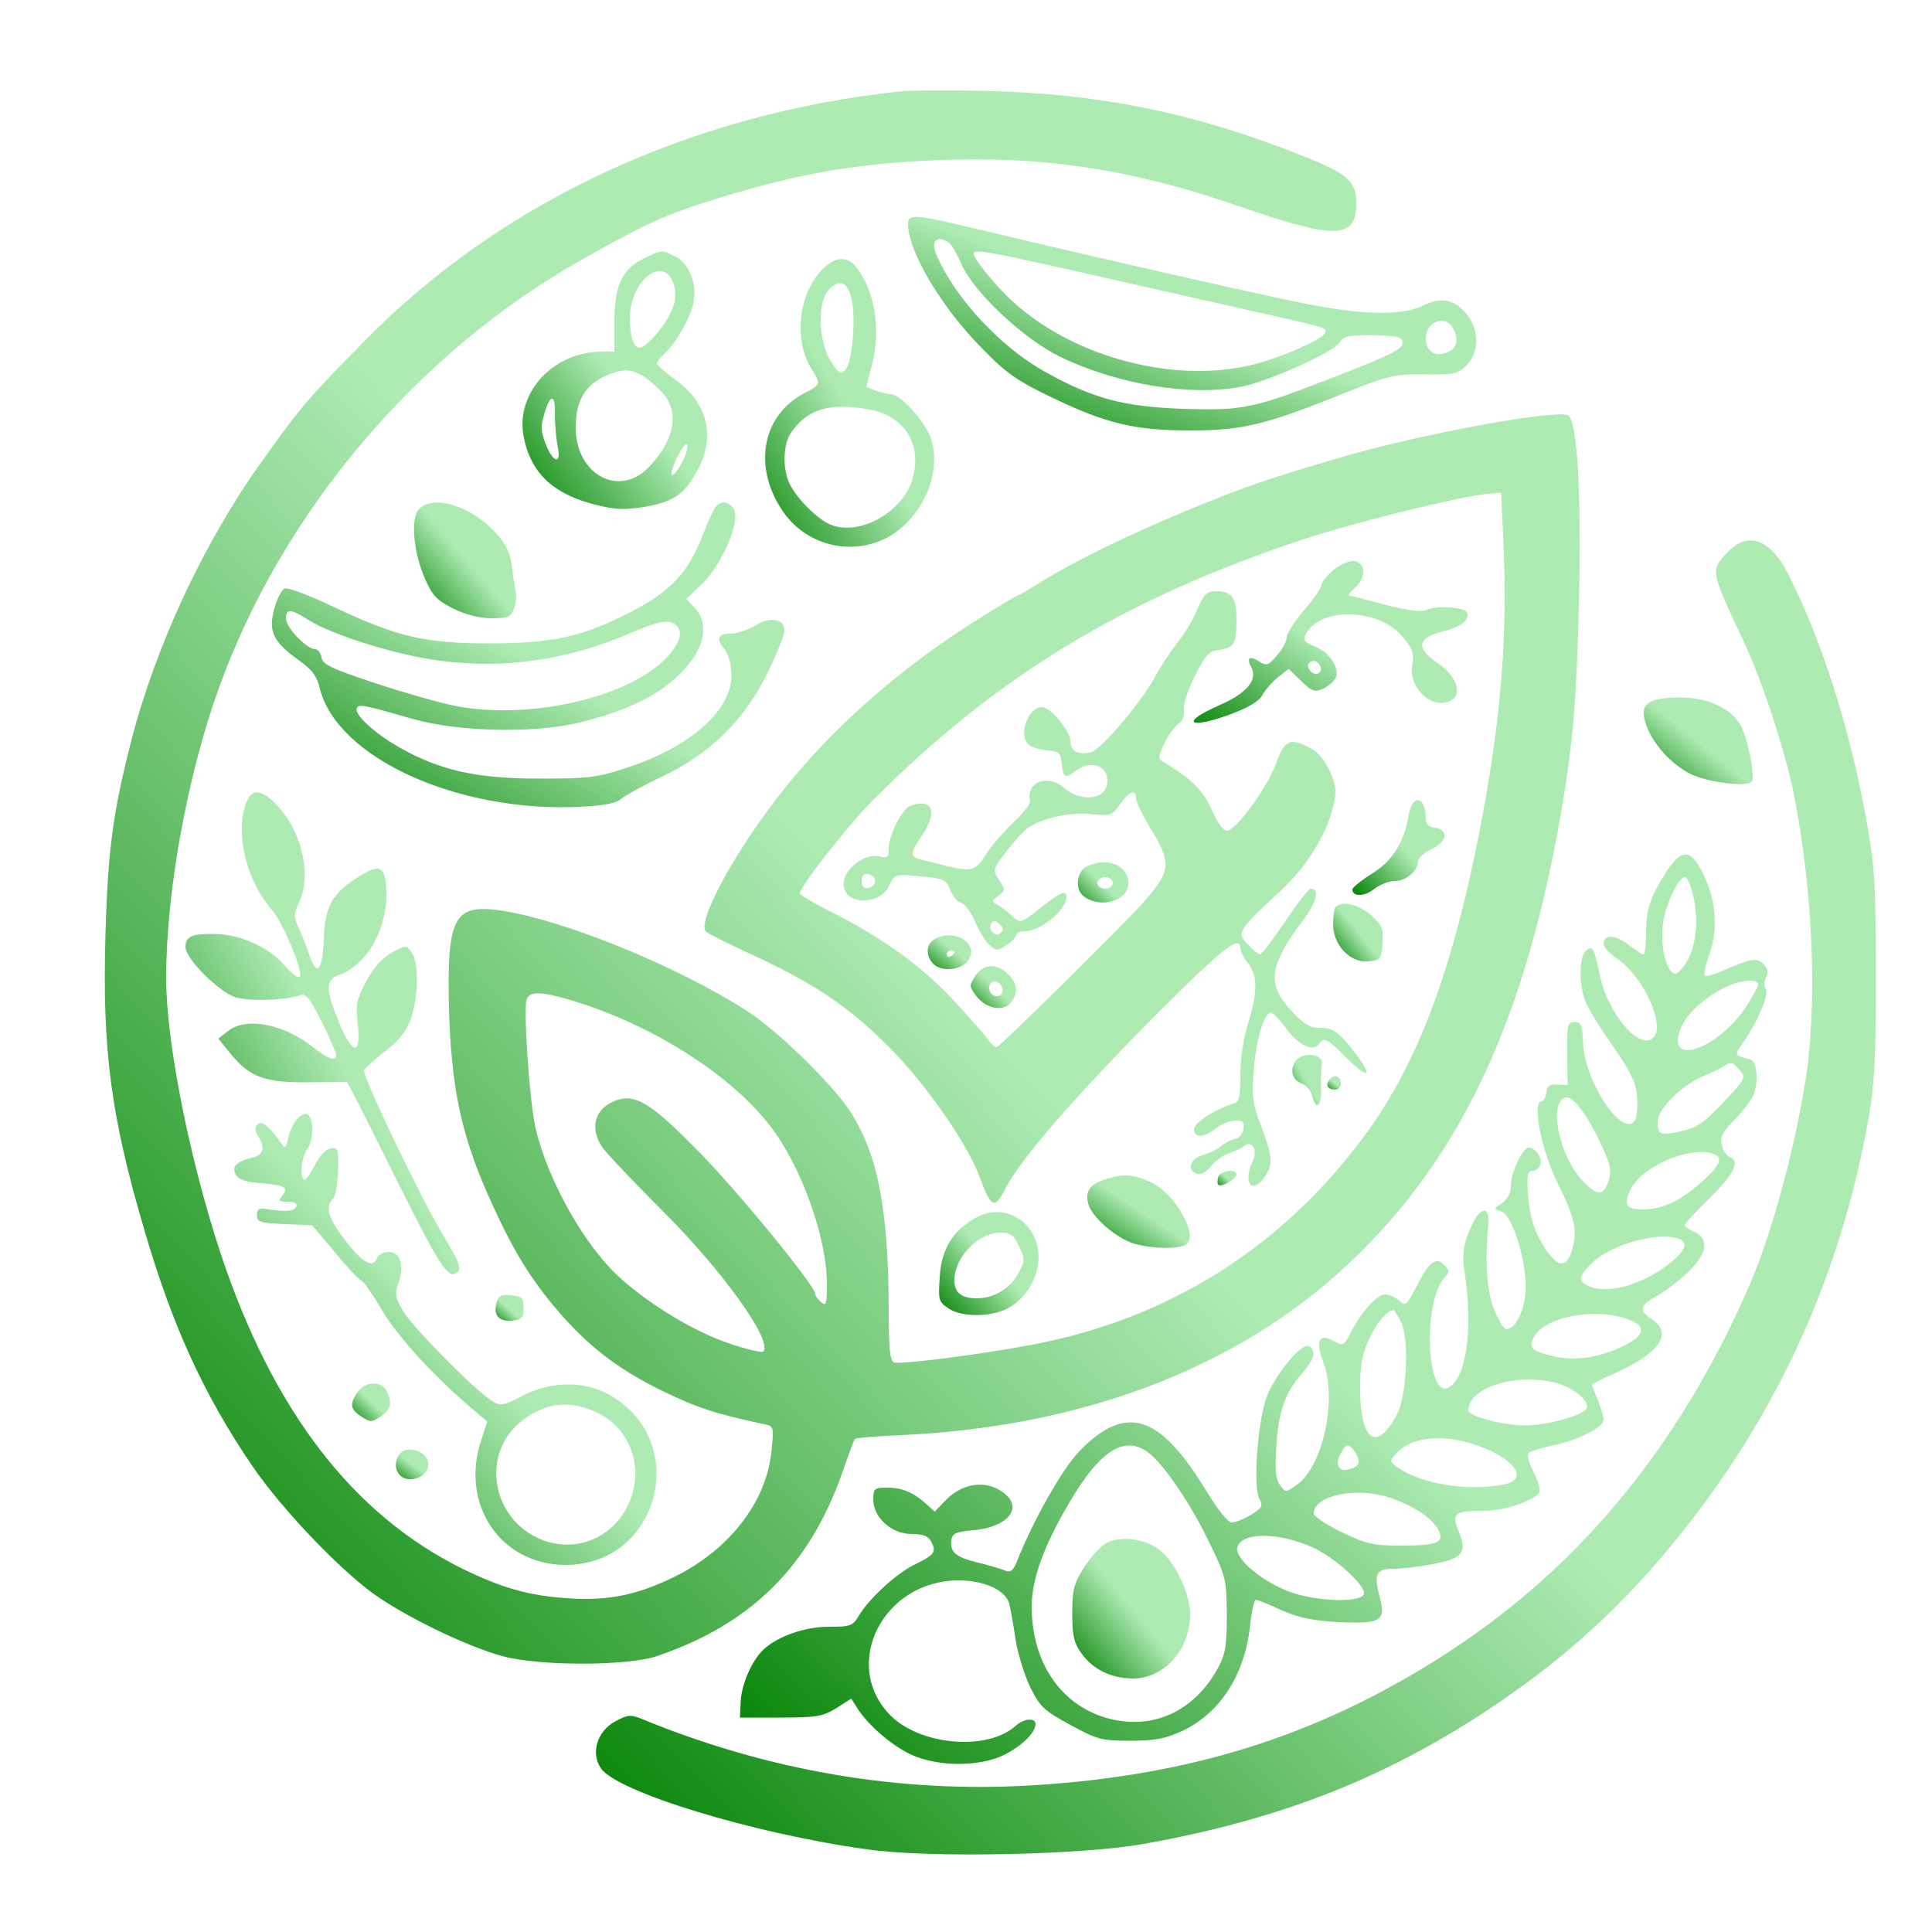 <?xml version="1.0" standalone="no"?>
<!DOCTYPE svg PUBLIC "-//W3C//DTD SVG 20010904//EN"
 "http://www.w3.org/TR/2001/REC-SVG-20010904/DTD/svg10.dtd">
<svg version="1.0" xmlns="http://www.w3.org/2000/svg"
 width="500pt" height="500pt" viewBox="0 0 500 500"
 preserveAspectRatio="xMidYMid meet">

<g transform="translate(0,500) scale(0.1,-0.1)"
fill="url('#MyGradient')" stroke="none">
<defs>
    <linearGradient id="MyGradient" y2="1">
        <stop offset="0%" stop-color="green"></stop>
        <stop offset="50%" stop-color="#adebb3"></stop>
    </linearGradient>
</defs>
<path d="M2335 4764 c-546 -57 -1037 -285 -1391 -646 -146 -148 -166 -171
-267 -313 -149 -208 -273 -474 -337 -721 -47 -183 -61 -284 -67 -500 -9 -302
14 -474 102 -772 72 -246 154 -424 278 -606 80 -117 240 -283 330 -342 90 -60
233 -127 317 -150 94 -26 324 -26 400 0 245 83 396 234 481 478 15 44 29 82
32 84 2 3 56 7 118 10 455 20 847 165 1129 416 311 278 488 646 584 1218 28
170 37 281 43 550 5 258 -5 431 -27 454 -20 20 -391 -48 -598 -110 -193 -57
-241 -74 -382 -132 -152 -62 -309 -139 -387 -189 -29 -18 -54 -33 -57 -33 -2
0 -42 -23 -88 -52 -205 -126 -386 -283 -518 -449 -125 -156 -228 -345 -203
-370 5 -5 61 -33 124 -62 158 -73 249 -135 351 -238 94 -94 202 -250 233 -334
30 -82 39 -86 68 -29 39 75 182 240 388 447 172 172 219 210 219 173 0 -7 9
-25 20 -39 25 -32 25 -75 0 -155 -12 -38 -20 -92 -20 -133 0 -58 -3 -71 -17
-75 -48 -14 -103 -50 -103 -66 0 -24 26 -23 57 2 14 11 37 20 50 20 20 0 24
-4 21 -22 -2 -13 -11 -24 -23 -26 -11 -2 -27 -11 -36 -19 -9 -8 -30 -18 -45
-22 -33 -9 -44 -38 -18 -48 12 -4 24 2 38 19 12 14 32 29 46 33 14 4 31 12 38
18 22 18 38 -7 24 -38 -28 -62 2 -89 36 -33 17 29 15 47 -23 148 -13 35 -15
62 -10 123 6 78 27 147 44 147 5 0 24 -20 42 -45 33 -43 69 -58 84 -35 11 17
22 11 69 -37 56 -56 71 -51 25 9 -44 58 -58 68 -95 68 -25 0 -40 10 -73 45
-63 68 -57 116 31 233 36 48 44 82 20 82 -5 0 -35 -38 -66 -85 -32 -47 -61
-85 -65 -85 -4 0 -18 11 -31 25 -21 23 -22 26 -7 49 9 13 46 50 82 82 71 63
126 148 145 226 10 40 9 52 -8 91 -13 29 -31 51 -51 61 -53 28 -66 22 -89 -41
-24 -64 -104 -173 -127 -173 -9 0 -26 23 -39 54 -23 51 -52 80 -122 122 -18
11 -18 12 -1 50 10 21 27 44 37 51 10 7 16 21 14 35 -3 13 10 52 28 88 28 56
37 65 63 68 38 5 45 16 45 78 0 57 -12 74 -52 74 -25 0 -32 -7 -49 -46 -10
-26 -34 -65 -52 -87 -17 -22 -43 -61 -57 -87 -35 -66 -140 -190 -167 -197 -33
-8 -53 3 -53 29 0 26 -51 88 -73 88 -37 0 -63 -74 -34 -98 6 -6 28 -12 47 -14
31 -3 35 -6 38 -35 4 -37 8 -39 36 -18 43 33 92 9 80 -39 -9 -37 -72 -40 -110
-5 -27 25 -70 25 -84 -1 -6 -11 -8 -25 -4 -31 3 -6 -16 -32 -43 -57 -27 -26
-60 -64 -72 -84 -24 -41 -39 -45 -101 -29 -19 5 -47 12 -62 15 -34 8 -35 15
-3 62 43 63 29 100 -30 78 -21 -8 -55 -76 -55 -110 0 -22 -3 -25 -22 -21 -45
12 -106 -42 -93 -83 14 -44 93 -39 115 6 15 31 16 32 70 27 74 -6 79 -8 90
-39 6 -14 18 -28 28 -31 9 -2 25 -24 35 -47 10 -24 27 -52 37 -61 18 -16 21
-17 45 -1 14 9 25 21 25 26 0 6 10 10 21 10 43 0 109 55 109 89 0 19 -16 12
-68 -29 -49 -40 -52 -40 -70 -23 -10 10 -27 23 -38 30 -19 11 -19 11 0 25 18
14 18 16 1 41 -16 26 -16 27 19 73 20 26 45 54 56 61 36 26 110 42 164 36 50
-5 54 -4 75 26 24 34 41 40 41 15 0 -9 16 -41 34 -72 59 -96 58 -114 -13 -195
-50 -57 -374 -377 -382 -377 -4 0 -14 8 -21 18 -7 11 -47 56 -88 101 -81 88
-184 163 -319 231 -44 22 -81 44 -81 48 0 17 122 173 185 237 322 324 650 524
1120 680 127 42 405 111 475 117 l35 3 6 -135 c12 -260 -11 -502 -77 -815 -70
-328 -157 -546 -287 -720 -212 -285 -503 -467 -850 -534 -136 -26 -346 -53
-363 -47 -11 4 -14 36 -14 138 -1 264 -29 406 -104 518 -47 69 -185 204 -262
253 -184 119 -489 242 -648 262 -112 14 -130 -24 -124 -259 6 -194 30 -313 93
-460 61 -141 108 -222 179 -307 84 -100 162 -161 281 -219 88 -43 137 -59 259
-85 29 -6 29 -6 23 -67 -12 -133 -108 -258 -252 -329 -98 -48 -175 -63 -280
-55 -99 7 -167 27 -268 76 -285 141 -491 410 -626 816 -81 245 -141 549 -141
712 0 223 54 522 136 750 165 459 515 872 945 1113 169 95 212 114 354 158
200 61 346 87 550 96 275 13 513 -22 786 -117 258 -89 309 -88 309 7 0 55 -22
75 -130 118 -282 114 -536 166 -840 172 -91 2 -183 1 -205 -1z m-70 -2044 c0
-8 -8 -16 -17 -18 -13 -2 -18 3 -18 18 0 15 5 20 18 18 9 -2 17 -10 17 -18z
m325 -134 c-13 -13 -35 7 -25 24 5 8 11 8 21 -1 10 -8 12 -15 4 -23z m-1104
-177 c205 -63 406 -191 508 -324 80 -104 146 -288 146 -408 0 -52 -2 -58 -15
-47 -8 7 -15 16 -15 21 0 21 -205 272 -306 373 -123 125 -162 148 -215 126
-50 -21 -63 -69 -31 -118 9 -14 78 -87 153 -162 159 -158 291 -342 264 -368
-3 -3 -44 6 -90 22 -86 29 -198 96 -276 165 -93 81 -192 256 -223 392 -16 70
-32 309 -23 333 8 22 42 20 123 -5z"/>
<path d="M2350 4420 c0 -71 88 -218 194 -324 60 -62 91 -83 177 -124 140 -68
216 -86 359 -86 134 0 194 14 395 95 123 49 135 51 213 50 75 -1 84 1 107 23
34 34 34 93 0 134 -32 38 -66 44 -113 21 -49 -25 -147 -25 -287 2 -99 18 -543
119 -878 199 -153 36 -167 37 -167 10z m106 -48 c6 -4 21 -29 33 -57 32 -72
160 -192 254 -238 149 -72 336 -103 469 -78 71 14 241 90 255 115 10 17 24 20
106 18 48 -2 57 -5 57 -20 0 -15 -34 -32 -160 -81 -227 -89 -250 -94 -410 -89
-153 6 -230 26 -354 95 -116 64 -236 193 -283 305 -15 34 3 51 33 30z m294
-66 c107 -24 299 -68 425 -96 272 -61 255 -57 255 -70 0 -16 -118 -67 -193
-85 -207 -49 -473 25 -628 176 -43 42 -89 100 -89 113 0 12 37 5 230 -38z
m1010 -155 c16 -31 12 -51 -15 -63 -30 -13 -55 3 -55 36 0 44 50 63 70 27z"/>
<path d="M1664 4330 c-55 -28 -74 -70 -74 -165 l0 -75 -32 0 c-126 0 -224
-106 -203 -219 18 -94 75 -149 185 -177 52 -13 76 -14 127 -6 75 13 104 32
137 93 49 88 28 176 -56 236 -26 19 -48 38 -48 42 0 5 9 16 21 27 28 26 66 92
74 131 9 47 -11 100 -45 118 -37 19 -37 19 -86 -5z m80 -67 c6 -23 5 -42 -5
-65 -16 -39 -66 -98 -84 -98 -15 0 -25 31 -25 77 0 98 90 167 114 86z m-33
-276 c50 -50 36 -128 -35 -199 -77 -76 -186 -14 -186 105 0 77 28 118 97 142
43 15 72 4 124 -48z m-275 -59 c0 -24 3 -60 7 -82 11 -50 -12 -45 -32 8 -11
30 -12 44 -2 76 15 52 29 51 27 -2z m329 -125 c-27 -50 -38 -40 -13 13 13 25
24 40 27 33 2 -7 -4 -27 -14 -46z"/>
<path d="M2121 4295 c-56 -65 -66 -178 -20 -251 24 -39 24 -39 -22 -63 -110
-59 -131 -196 -49 -310 63 -86 181 -111 272 -59 87 52 135 162 108 251 -13 43
-79 117 -105 117 -7 0 -25 4 -39 9 l-24 10 15 58 c24 93 6 197 -45 256 -24 27
-57 21 -91 -18z m82 -65 c13 -49 3 -168 -15 -187 -13 -13 -18 -10 -39 24 -31
51 -34 150 -5 182 27 30 48 23 59 -19z m48 -290 c91 -17 137 -92 110 -181 -25
-83 -131 -144 -206 -119 -37 12 -100 76 -115 116 -15 39 -12 97 7 124 43 62
100 79 204 60z"/>
<path d="M1085 3683 c-23 -22 -16 -110 15 -181 19 -43 30 -55 73 -77 33 -16
68 -25 99 -25 42 0 50 3 58 24 5 13 7 32 5 42 -2 11 -7 41 -10 67 -5 36 -15
59 -41 87 -63 70 -162 101 -199 63z"/>
<path d="M1852 3688 c-6 -7 -19 -37 -31 -67 -40 -106 -88 -156 -209 -215 -111
-55 -188 -71 -347 -71 -167 0 -239 17 -407 97 -59 28 -113 48 -121 45 -8 -3
-20 -26 -27 -52 -16 -58 -4 -85 61 -132 37 -26 49 -42 57 -76 46 -179 357
-320 672 -305 63 3 94 9 107 20 10 9 59 36 108 59 123 58 214 148 273 271 23
47 42 95 42 106 0 31 -35 37 -76 13 -19 -12 -48 -21 -65 -21 -32 0 -37 -14
-13 -41 8 -9 16 -37 17 -62 4 -92 -104 -189 -268 -243 -82 -27 -102 -29 -230
-29 -161 0 -256 21 -360 80 -66 37 -121 88 -111 103 6 10 13 9 146 -29 117
-33 309 -37 425 -10 149 36 240 86 297 165 35 49 37 100 6 133 l-22 23 41 39
c50 48 99 161 83 191 -12 23 -33 26 -48 8z m-1051 -294 c61 -38 231 -91 339
-104 169 -22 331 2 495 73 59 25 86 32 103 26 33 -13 28 -49 -15 -93 -100
-103 -360 -161 -549 -122 -43 9 -137 36 -209 60 -108 36 -131 47 -133 65 -2
11 -9 21 -17 21 -21 0 -75 56 -75 79 0 27 12 26 61 -5z"/>
<path d="M4469 3569 c-43 -46 -43 -44 46 -234 45 -96 102 -270 126 -383 52
-257 64 -561 29 -764 -30 -181 -88 -388 -141 -511 -186 -429 -454 -750 -817
-976 -314 -196 -635 -296 -1034 -321 -344 -22 -688 36 -1016 171 -29 12 -37
12 -70 -6 -46 -25 -64 -81 -37 -121 40 -61 393 -169 688 -210 159 -23 555 -15
717 14 347 62 615 166 885 343 223 147 391 305 557 527 225 301 370 640 435
1015 14 80 18 158 18 367 -1 244 -3 277 -27 410 -43 231 -113 451 -199 622
-47 94 -106 115 -160 57z"/>
<path d="M3451 3525 c-17 -15 -31 -32 -31 -39 0 -7 -20 -36 -45 -65 -25 -29
-45 -61 -45 -70 0 -10 -11 -31 -25 -47 -22 -26 -27 -28 -46 -16 -25 16 -34 10
-21 -14 18 -33 -11 -68 -82 -99 -107 -47 -78 -64 35 -21 42 16 68 32 76 47 7
13 25 34 40 46 l28 22 32 -31 c29 -28 35 -30 58 -20 14 7 28 19 32 28 10 26
-15 64 -52 80 -31 13 -34 17 -25 34 38 70 189 66 250 -8 26 -31 30 -43 25 -73
-11 -62 56 -120 103 -90 27 17 9 64 -36 94 -59 40 -55 66 12 83 48 12 69 29
63 49 -5 14 -82 18 -104 7 -13 -7 -45 -3 -108 13 -49 13 -92 24 -94 24 -3 1 5
10 18 22 27 26 25 63 -5 67 -12 2 -35 -9 -53 -23z m-36 -245 c11 -17 -5 -32
-21 -19 -7 6 -11 15 -8 20 7 12 21 11 29 -1z"/>
<path d="M4308 3193 c-51 -6 -63 -23 -48 -68 16 -48 63 -101 113 -127 45 -23
151 -36 161 -20 9 14 -13 121 -31 148 -33 52 -108 77 -195 67z"/>
<path d="M642 2933 c-37 -73 -9 -206 61 -287 30 -34 83 -163 73 -174 -5 -4
-23 10 -40 30 -41 47 -112 79 -179 81 -60 1 -77 -6 -77 -34 0 -30 87 -117 130
-130 36 -11 126 -8 165 5 17 6 25 -4 58 -69 20 -41 37 -80 37 -85 0 -18 -21
-11 -60 20 -77 61 -174 79 -221 41 l-24 -19 31 -38 c50 -62 89 -76 203 -75
l99 1 17 -32 c10 -18 64 -126 120 -239 102 -203 124 -237 145 -224 16 10 12
23 -33 98 -56 92 -210 413 -205 427 2 6 26 27 53 48 35 26 55 51 67 82 21 56
23 149 3 176 -14 19 -15 19 -52 -2 -26 -15 -47 -39 -66 -75 -24 -46 -27 -59
-21 -111 9 -82 -14 -79 -49 7 -36 87 -35 110 3 123 67 24 119 113 120 203 0
77 -14 87 -72 50 -69 -44 -87 -75 -90 -161 -3 -82 -18 -99 -37 -43 -7 21 -19
53 -28 71 -13 30 -13 37 1 67 32 66 10 173 -50 243 -38 44 -67 53 -82 25z"/>
<path d="M3645 2888 c-12 -70 -42 -117 -96 -150 -27 -17 -49 -35 -49 -40 0
-19 31 -19 56 1 15 12 39 21 54 21 29 0 60 27 60 51 0 9 16 23 36 32 40 20 44
50 6 55 -14 2 -22 10 -22 22 0 61 -35 67 -45 8z"/>
<path d="M4312 2743 c-42 -66 -52 -96 -52 -159 0 -30 -3 -54 -7 -54 -3 0 -21
12 -40 26 -34 26 -63 26 -63 1 0 -8 16 -25 35 -38 68 -46 126 -173 94 -204
-35 -36 -119 62 -139 163 -15 70 -18 76 -36 61 -18 -15 -18 -90 0 -133 8 -19
40 -71 72 -116 45 -65 58 -92 61 -129 2 -25 -1 -53 -6 -61 -32 -47 -131 102
-134 202 -2 46 -5 53 -22 53 -18 0 -20 -6 -19 -82 l1 -81 -26 1 c-20 2 -27 -3
-29 -20 -2 -13 -7 -23 -12 -23 -26 0 -1 -129 43 -216 42 -84 49 -118 37 -163
-13 -51 -36 -54 -67 -8 -32 47 -44 85 -49 150 -3 46 0 57 12 57 8 0 17 7 20
15 7 17 -12 45 -30 45 -16 -1 -46 -65 -46 -99 0 -18 -8 -34 -22 -44 -23 -16
-23 -16 -3 -22 30 -9 69 -138 63 -210 -4 -51 -27 -95 -50 -95 -5 0 -19 21 -30
48 -20 45 -26 130 -16 226 4 41 -18 44 -38 5 -27 -54 -32 -81 -22 -144 20
-138 2 -262 -43 -286 -58 -30 -67 221 -11 284 14 16 14 19 -1 34 -21 22 -40 6
-73 -60 -24 -46 -26 -48 -43 -33 -10 9 -26 16 -37 16 -20 0 -60 -44 -88 -98
-19 -36 -19 -36 -48 -21 -35 19 -44 -3 -23 -57 36 -95 -1 -268 -68 -316 -29
-21 -30 -21 -44 -2 -11 14 -14 39 -10 99 5 90 23 142 67 191 32 37 37 58 18
70 -19 12 -92 -78 -112 -137 -22 -69 -33 -227 -17 -257 10 -20 8 -24 -21 -42
-18 -11 -41 -20 -50 -20 -10 0 -36 32 -67 83 -120 197 -207 225 -327 102 -45
-47 -119 -177 -163 -288 -9 -22 -16 -27 -29 -22 -9 4 -41 14 -71 21 -58 14
-73 27 -69 59 3 17 13 21 59 25 84 8 125 54 82 92 -44 39 -109 33 -155 -14
l-29 -30 -22 20 c-34 30 -62 42 -101 42 -33 0 -36 -2 -36 -31 0 -46 47 -89 99
-89 30 0 43 -5 51 -20 14 -26 9 -34 -43 -59 -47 -23 -118 -88 -144 -132 -16
-27 -22 -29 -78 -29 -61 0 -131 -24 -168 -58 -30 -27 -58 -90 -60 -135 l-2
-42 105 0 c94 0 109 3 144 24 l39 25 16 -25 c27 -43 87 -95 137 -119 69 -33
181 -33 244 -1 46 24 79 56 80 79 0 17 -30 15 -51 -4 -74 -67 -249 -51 -326
28 -127 132 -17 347 177 348 67 0 122 -25 132 -60 3 -14 11 -55 16 -92 6 -37
23 -93 38 -124 26 -52 36 -61 104 -98 70 -38 80 -41 155 -41 65 0 90 5 136 26
97 46 161 146 174 271 4 38 11 68 15 68 4 0 34 -12 66 -27 46 -20 80 -27 149
-31 110 -5 123 3 105 68 -15 57 -8 70 36 70 20 0 66 5 101 12 78 14 91 30 68
85 -19 46 -11 53 65 53 53 0 130 26 144 48 3 6 -3 29 -15 52 -12 24 -18 45
-13 50 5 4 33 13 62 19 67 14 132 47 132 67 0 8 -7 31 -15 51 -8 19 -15 37
-15 39 0 2 26 16 57 29 117 52 154 104 98 141 -34 22 -31 36 11 59 19 10 55
37 80 60 52 49 59 88 19 107 -14 6 -25 14 -25 17 0 4 29 36 65 71 64 63 79 95
51 106 -8 3 -17 17 -20 31 -5 19 1 32 29 61 20 20 42 48 50 62 17 33 14 92 -5
98 -42 11 -42 11 -22 39 39 55 71 129 62 143 -5 8 -5 21 1 31 6 13 4 22 -7 34
-17 17 -31 15 -103 -16 -24 -11 -46 -17 -49 -14 -3 3 2 28 12 56 23 63 17 141
-16 207 -32 66 -56 67 -96 5z m67 -50 c17 -60 13 -130 -9 -173 -11 -22 -27
-40 -34 -40 -22 0 -39 66 -33 124 5 50 40 126 58 126 4 0 13 -17 18 -37z m171
-242 c0 -4 -13 -27 -28 -52 -73 -114 -215 -164 -172 -60 16 39 59 78 115 106
43 20 85 23 85 6z m-47 -221 c16 -19 14 -22 -43 -83 -49 -52 -67 -65 -107 -74
-56 -13 -63 -10 -63 24 0 32 59 92 116 117 21 9 46 21 54 26 21 13 24 12 43
-10z m-358 -195 c22 -46 26 -63 19 -88 -13 -43 -30 -44 -68 -3 -58 60 -88 193
-49 214 20 12 56 -33 98 -123z m289 -21 c27 -10 18 -30 -31 -74 -57 -50 -102
-70 -154 -70 -43 0 -49 15 -26 57 32 58 155 108 211 87z m-90 -220 c25 -9 19
-28 -16 -58 -68 -57 -160 -86 -212 -66 -34 13 -33 26 7 64 50 47 170 79 221
60z m-718 -216 c21 -41 15 -187 -9 -235 -54 -104 -97 -75 -97 65 0 60 5 88 24
128 19 42 45 71 63 74 1 0 10 -14 19 -32z m584 9 c50 -17 49 -40 0 -66 -66
-34 -132 -45 -190 -31 -57 14 -65 22 -50 50 28 52 154 76 240 47z m-179 -167
c40 -11 82 -46 76 -63 -6 -19 -97 -45 -158 -46 -56 -1 -149 24 -149 39 0 60
128 99 231 70z m-226 -155 c106 -31 157 -92 90 -106 -93 -20 -219 0 -280 45
-19 14 -19 15 -1 35 37 40 108 50 191 26z m-831 -26 c41 -32 112 -138 158
-236 41 -84 42 -92 43 -183 0 -79 -4 -102 -22 -135 -57 -106 -155 -157 -264
-137 -133 25 -219 140 -219 294 0 71 31 157 99 272 79 134 143 174 205 125z
m534 1 c15 -24 10 -36 -18 -43 -26 -7 -36 14 -20 42 14 26 22 26 38 1z m89
-116 c60 -20 108 -52 125 -82 18 -34 -1 -42 -97 -42 -71 0 -89 4 -153 35 -40
19 -72 41 -72 48 0 47 110 70 197 41z m-201 -128 c57 -26 134 -95 134 -119 0
-26 -122 -23 -194 4 -71 27 -138 84 -134 112 6 42 104 43 194 3z"/>
<path d="M2859 1004 c-14 -9 -39 -37 -55 -63 -25 -40 -29 -56 -29 -116 0 -57
4 -76 23 -103 31 -43 77 -65 133 -66 82 0 149 74 149 167 0 54 -41 139 -82
168 -40 29 -105 35 -139 13z"/>
<path d="M2813 2758 c-26 -12 -32 -58 -10 -76 42 -35 117 -15 117 32 0 47 -55
69 -107 44z m67 -43 c0 -8 -9 -15 -20 -15 -11 0 -20 7 -20 15 0 8 9 15 20 15
11 0 20 -7 20 -15z"/>
<path d="M3457 2653 c-4 -3 -7 -24 -7 -45 0 -54 45 -101 92 -96 31 3 33 6 36
46 3 37 -1 47 -28 72 -30 28 -77 40 -93 23z"/>
<path d="M2418 2569 c-22 -13 -23 -43 -2 -64 22 -21 73 -16 90 10 29 44 -37
84 -88 54z m52 -33 c0 -3 -4 -8 -10 -11 -5 -3 -10 -1 -10 4 0 6 5 11 10 11 6
0 10 -2 10 -4z"/>
<path d="M2524 2474 c-16 -24 -16 -27 3 -52 25 -33 71 -41 90 -16 19 26 16 50
-9 74 -30 28 -64 26 -84 -6z m69 -29 c7 -16 -8 -29 -23 -20 -15 9 -12 35 4 35
8 0 16 -7 19 -15z"/>
<path d="M3351 2251 c-14 -24 -5 -48 20 -56 10 -4 22 -17 25 -31 10 -39 24
-28 23 19 -1 23 0 51 2 62 6 29 -55 35 -70 6z"/>
<path d="M3441 2206 c-12 -14 -5 -26 16 -26 15 0 18 26 4 34 -5 3 -14 0 -20
-8z"/>
<path d="M768 2103 c-8 -10 -19 -31 -22 -48 -7 -29 -8 -29 -21 -10 -28 40 -48
56 -59 45 -7 -7 -7 -17 2 -30 19 -31 14 -49 -15 -56 -42 -10 -54 -23 -43 -44
7 -12 25 -19 65 -22 63 -5 73 -11 55 -33 -11 -13 -8 -15 15 -15 17 0 25 -5 22
-12 -4 -13 -26 -15 -77 -7 -20 3 -25 0 -25 -16 0 -18 8 -20 72 -23 l71 -3 58
-69 c31 -38 62 -71 69 -74 6 -2 29 -35 51 -72 38 -67 132 -171 227 -252 l48
-41 -15 -46 c-57 -167 49 -325 218 -325 238 0 324 310 122 435 -68 42 -157 43
-235 2 -52 -26 -55 -27 -80 -11 -46 30 -202 188 -227 230 -21 35 -23 45 -13
73 16 45 5 81 -25 81 -13 0 -26 -7 -30 -15 -10 -28 -36 -15 -81 43 -45 58 -55
88 -33 110 6 6 12 39 13 72 1 56 0 61 -19 58 -13 -2 -29 -19 -42 -45 -12 -23
-24 -39 -28 -36 -11 12 -6 58 10 81 17 24 16 83 -2 89 -6 2 -17 -4 -26 -14z
m778 -759 c71 -34 110 -112 95 -191 -22 -114 -131 -178 -236 -139 -134 51
-163 226 -53 310 62 47 124 53 194 20z"/>
<path d="M3153 1955 c-3 -9 -3 -18 0 -21 7 -8 47 15 47 26 0 16 -40 11 -47 -5z"/>
<path d="M2864 1949 c-42 -12 -56 -31 -48 -63 8 -35 74 -92 121 -105 46 -13
113 -14 132 -2 35 22 -28 133 -92 162 -46 20 -66 22 -113 8z"/>
<path d="M2528 1850 c-61 -33 -92 -82 -96 -155 -4 -60 -3 -64 24 -82 34 -22
108 -22 152 1 42 22 74 70 79 119 9 95 -79 159 -159 117z m109 -75 c16 -34 16
-38 -1 -69 -21 -40 -63 -66 -108 -66 -40 0 -58 15 -58 47 0 59 61 122 118 123
27 0 35 -5 49 -35z"/>
<path d="M1286 1632 c-11 -34 4 -53 38 -50 27 3 31 7 31 33 0 26 -4 30 -32 33
-24 2 -33 -1 -37 -16z"/>
<path d="M926 1398 c-22 -31 -20 -45 9 -64 23 -15 27 -15 50 0 27 18 31 36 15
67 -14 26 -55 24 -74 -3z"/>
<path d="M1030 1231 c-16 -31 4 -63 37 -59 55 7 55 69 0 76 -18 2 -29 -3 -37
-17z"/>
</g>
</svg>
